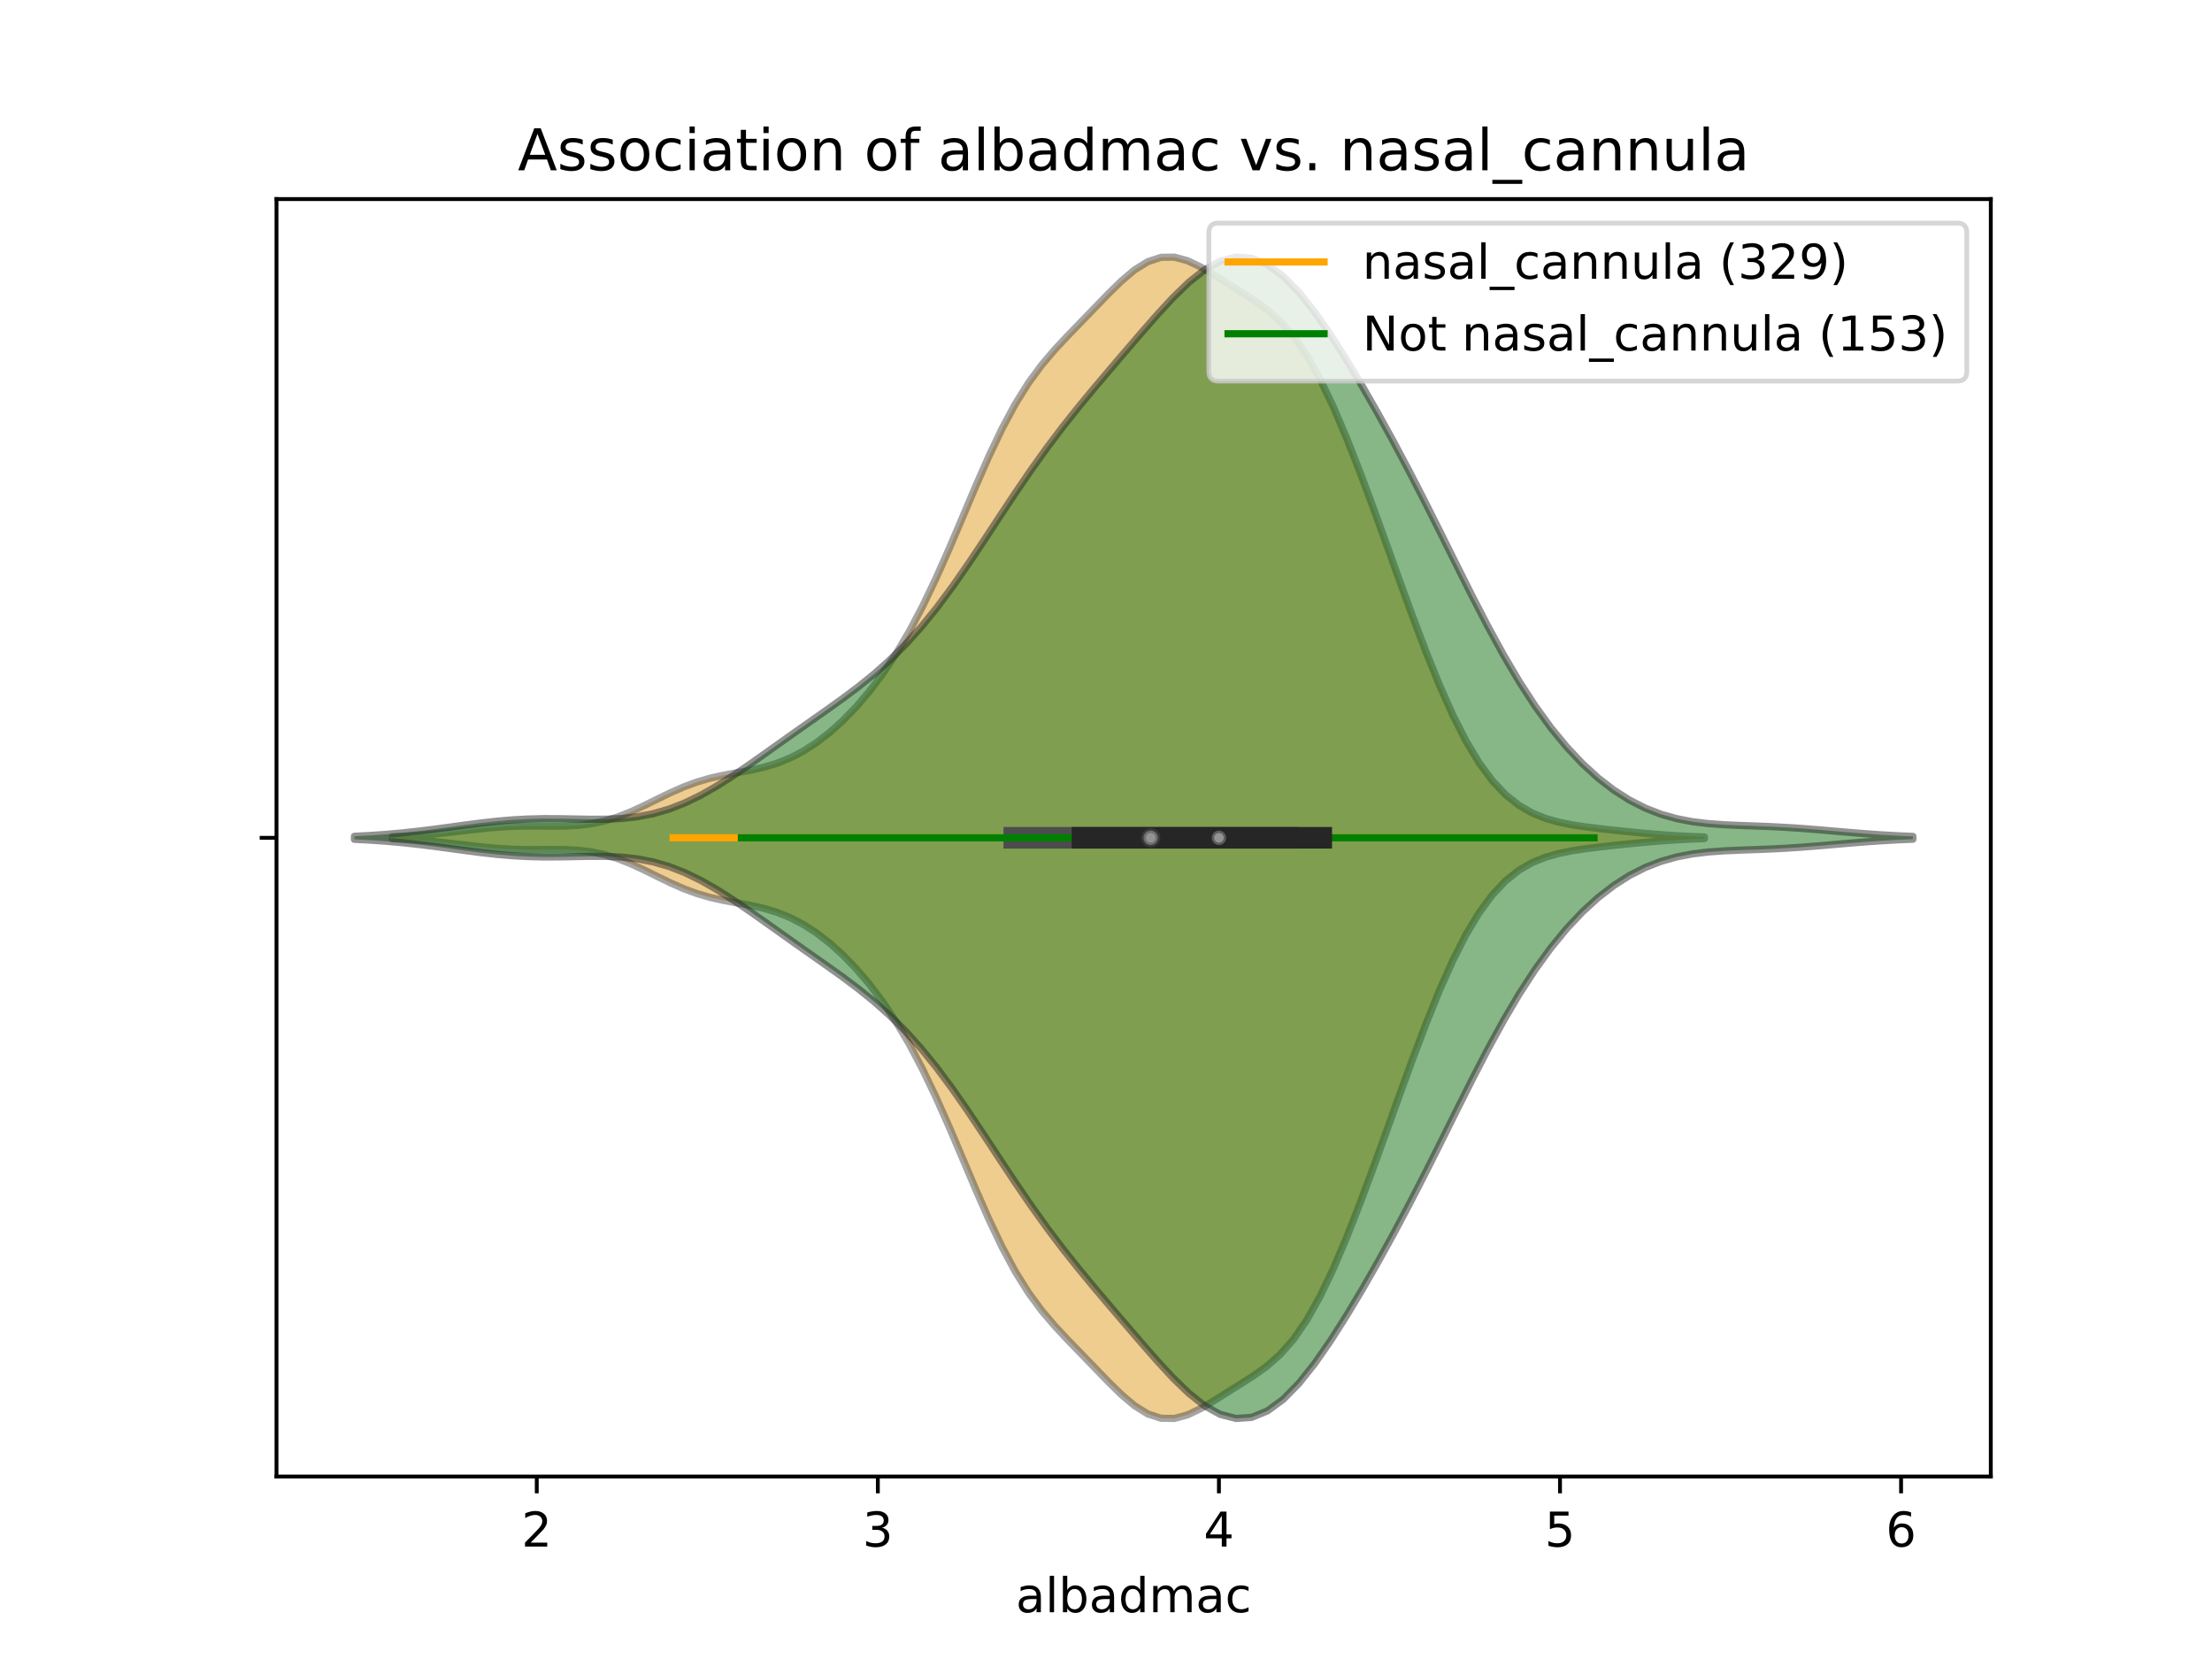 <?xml version="1.0" encoding="utf-8" standalone="no"?>
<!DOCTYPE svg PUBLIC "-//W3C//DTD SVG 1.1//EN"
  "http://www.w3.org/Graphics/SVG/1.1/DTD/svg11.dtd">
<!-- Created with matplotlib (https://matplotlib.org/) -->
<svg height="345.6pt" version="1.1" viewBox="0 0 460.8 345.6" width="460.8pt" xmlns="http://www.w3.org/2000/svg" xmlns:xlink="http://www.w3.org/1999/xlink">
 <defs>
  <style type="text/css">
*{stroke-linecap:butt;stroke-linejoin:round;}
  </style>
 </defs>
 <g id="figure_1">
  <g id="patch_1">
   <path d="M 0 345.6 
L 460.8 345.6 
L 460.8 0 
L 0 0 
z
" style="fill:#ffffff;"/>
  </g>
  <g id="axes_1">
   <g id="patch_2">
    <path d="M 57.6 307.584 
L 414.72 307.584 
L 414.72 41.472 
L 57.6 41.472 
z
" style="fill:#ffffff;"/>
   </g>
   <g id="PolyCollection_1">
    <defs>
     <path d="M 81.731 -170.866 
L 81.731 -171.278 
L 84.492 -171.405 
L 87.253 -171.584 
L 90.014 -171.816 
L 92.775 -172.098 
L 95.536 -172.415 
L 98.296 -172.74 
L 101.057 -173.041 
L 103.818 -173.285 
L 106.579 -173.448 
L 109.34 -173.522 
L 112.101 -173.526 
L 114.862 -173.505 
L 117.623 -173.524 
L 120.384 -173.66 
L 123.145 -173.987 
L 125.906 -174.562 
L 128.667 -175.406 
L 131.428 -176.499 
L 134.189 -177.776 
L 136.95 -179.14 
L 139.71 -180.479 
L 142.471 -181.692 
L 145.232 -182.708 
L 147.993 -183.507 
L 150.754 -184.122 
L 153.515 -184.631 
L 156.276 -185.137 
L 159.037 -185.753 
L 161.798 -186.576 
L 164.559 -187.679 
L 167.32 -189.11 
L 170.081 -190.889 
L 172.842 -193.023 
L 175.602 -195.512 
L 178.363 -198.362 
L 181.124 -201.593 
L 183.885 -205.246 
L 186.646 -209.373 
L 189.407 -214.029 
L 192.168 -219.244 
L 194.929 -224.998 
L 197.69 -231.2 
L 200.451 -237.677 
L 203.212 -244.191 
L 205.973 -250.474 
L 208.734 -256.275 
L 211.495 -261.416 
L 214.255 -265.831 
L 217.016 -269.58 
L 219.777 -272.822 
L 222.538 -275.769 
L 225.299 -278.616 
L 228.06 -281.473 
L 230.821 -284.327 
L 233.582 -287.036 
L 236.343 -289.372 
L 239.104 -291.087 
L 241.865 -291.994 
L 244.626 -292.032 
L 247.387 -291.288 
L 250.148 -289.968 
L 252.908 -288.331 
L 255.669 -286.596 
L 258.43 -284.868 
L 261.191 -283.102 
L 263.952 -281.121 
L 266.713 -278.679 
L 269.474 -275.536 
L 272.235 -271.53 
L 274.996 -266.613 
L 277.757 -260.845 
L 280.518 -254.361 
L 283.279 -247.329 
L 286.04 -239.923 
L 288.801 -232.303 
L 291.561 -224.626 
L 294.322 -217.055 
L 297.083 -209.766 
L 299.844 -202.936 
L 302.605 -196.736 
L 305.366 -191.297 
L 308.127 -186.7 
L 310.888 -182.963 
L 313.649 -180.041 
L 316.41 -177.845 
L 319.171 -176.251 
L 321.932 -175.127 
L 324.693 -174.342 
L 327.454 -173.784 
L 330.214 -173.364 
L 332.975 -173.017 
L 335.736 -172.707 
L 338.497 -172.415 
L 341.258 -172.14 
L 344.019 -171.888 
L 346.78 -171.669 
L 349.541 -171.488 
L 352.302 -171.347 
L 355.063 -171.245 
L 355.063 -170.899 
L 355.063 -170.899 
L 352.302 -170.797 
L 349.541 -170.656 
L 346.78 -170.475 
L 344.019 -170.256 
L 341.258 -170.004 
L 338.497 -169.729 
L 335.736 -169.437 
L 332.975 -169.127 
L 330.214 -168.78 
L 327.454 -168.36 
L 324.693 -167.802 
L 321.932 -167.017 
L 319.171 -165.893 
L 316.41 -164.299 
L 313.649 -162.103 
L 310.888 -159.181 
L 308.127 -155.444 
L 305.366 -150.847 
L 302.605 -145.408 
L 299.844 -139.208 
L 297.083 -132.378 
L 294.322 -125.089 
L 291.561 -117.518 
L 288.801 -109.841 
L 286.04 -102.221 
L 283.279 -94.815 
L 280.518 -87.783 
L 277.757 -81.299 
L 274.996 -75.531 
L 272.235 -70.614 
L 269.474 -66.608 
L 266.713 -63.465 
L 263.952 -61.023 
L 261.191 -59.042 
L 258.43 -57.276 
L 255.669 -55.548 
L 252.908 -53.813 
L 250.148 -52.176 
L 247.387 -50.856 
L 244.626 -50.112 
L 241.865 -50.15 
L 239.104 -51.057 
L 236.343 -52.772 
L 233.582 -55.108 
L 230.821 -57.817 
L 228.06 -60.671 
L 225.299 -63.528 
L 222.538 -66.375 
L 219.777 -69.322 
L 217.016 -72.564 
L 214.255 -76.313 
L 211.495 -80.728 
L 208.734 -85.869 
L 205.973 -91.67 
L 203.212 -97.953 
L 200.451 -104.467 
L 197.69 -110.944 
L 194.929 -117.146 
L 192.168 -122.9 
L 189.407 -128.115 
L 186.646 -132.771 
L 183.885 -136.898 
L 181.124 -140.551 
L 178.363 -143.782 
L 175.602 -146.632 
L 172.842 -149.121 
L 170.081 -151.255 
L 167.32 -153.034 
L 164.559 -154.465 
L 161.798 -155.568 
L 159.037 -156.391 
L 156.276 -157.007 
L 153.515 -157.513 
L 150.754 -158.022 
L 147.993 -158.637 
L 145.232 -159.436 
L 142.471 -160.452 
L 139.71 -161.665 
L 136.95 -163.004 
L 134.189 -164.368 
L 131.428 -165.645 
L 128.667 -166.738 
L 125.906 -167.582 
L 123.145 -168.157 
L 120.384 -168.484 
L 117.623 -168.62 
L 114.862 -168.639 
L 112.101 -168.618 
L 109.34 -168.622 
L 106.579 -168.696 
L 103.818 -168.859 
L 101.057 -169.103 
L 98.296 -169.404 
L 95.536 -169.729 
L 92.775 -170.046 
L 90.014 -170.328 
L 87.253 -170.56 
L 84.492 -170.739 
L 81.731 -170.866 
z
" id="m80db7eba4d" style="stroke:#4c4c4c;stroke-opacity:0.5;stroke-width:1.5;"/>
    </defs>
    <g clip-path="url(#p62c7edd80a)">
     <use style="fill:#df9c20;fill-opacity:0.5;stroke:#4c4c4c;stroke-opacity:0.5;stroke-width:1.5;" x="0" xlink:href="#m80db7eba4d" y="345.6"/>
    </g>
   </g>
   <g id="PolyCollection_2">
    <defs>
     <path d="M 73.833 -170.752 
L 73.833 -171.392 
L 77.112 -171.56 
L 80.391 -171.787 
L 83.671 -172.077 
L 86.95 -172.429 
L 90.229 -172.834 
L 93.509 -173.274 
L 96.788 -173.722 
L 100.067 -174.147 
L 103.347 -174.516 
L 106.626 -174.801 
L 109.905 -174.985 
L 113.185 -175.064 
L 116.464 -175.055 
L 119.743 -174.994 
L 123.023 -174.935 
L 126.302 -174.946 
L 129.581 -175.1 
L 132.861 -175.469 
L 136.14 -176.111 
L 139.42 -177.066 
L 142.699 -178.348 
L 145.978 -179.941 
L 149.258 -181.807 
L 152.537 -183.888 
L 155.816 -186.116 
L 159.096 -188.426 
L 162.375 -190.761 
L 165.654 -193.088 
L 168.934 -195.395 
L 172.213 -197.701 
L 175.492 -200.049 
L 178.772 -202.506 
L 182.051 -205.152 
L 185.33 -208.069 
L 188.61 -211.326 
L 191.889 -214.972 
L 195.168 -219.016 
L 198.448 -223.43 
L 201.727 -228.143 
L 205.006 -233.053 
L 208.286 -238.04 
L 211.565 -242.981 
L 214.844 -247.774 
L 218.124 -252.352 
L 221.403 -256.69 
L 224.682 -260.814 
L 227.962 -264.777 
L 231.241 -268.652 
L 234.52 -272.491 
L 237.8 -276.306 
L 241.079 -280.047 
L 244.358 -283.595 
L 247.638 -286.774 
L 250.917 -289.374 
L 254.196 -291.185 
L 257.476 -292.032 
L 260.755 -291.802 
L 264.034 -290.46 
L 267.314 -288.057 
L 270.593 -284.713 
L 273.872 -280.595 
L 277.152 -275.884 
L 280.431 -270.739 
L 283.71 -265.28 
L 286.99 -259.569 
L 290.269 -253.631 
L 293.548 -247.471 
L 296.828 -241.102 
L 300.107 -234.576 
L 303.386 -227.985 
L 306.666 -221.455 
L 309.945 -215.129 
L 313.224 -209.14 
L 316.504 -203.588 
L 319.783 -198.539 
L 323.062 -194.019 
L 326.342 -190.025 
L 329.621 -186.54 
L 332.9 -183.542 
L 336.18 -181.009 
L 339.459 -178.92 
L 342.739 -177.254 
L 346.018 -175.979 
L 349.297 -175.055 
L 352.577 -174.426 
L 355.856 -174.029 
L 359.135 -173.792 
L 362.415 -173.645 
L 365.694 -173.529 
L 368.973 -173.399 
L 372.253 -173.228 
L 375.532 -173.009 
L 378.811 -172.749 
L 382.091 -172.467 
L 385.37 -172.185 
L 388.649 -171.922 
L 391.929 -171.693 
L 395.208 -171.506 
L 398.487 -171.362 
L 398.487 -170.782 
L 398.487 -170.782 
L 395.208 -170.638 
L 391.929 -170.451 
L 388.649 -170.222 
L 385.37 -169.959 
L 382.091 -169.677 
L 378.811 -169.395 
L 375.532 -169.135 
L 372.253 -168.916 
L 368.973 -168.745 
L 365.694 -168.615 
L 362.415 -168.499 
L 359.135 -168.352 
L 355.856 -168.115 
L 352.577 -167.718 
L 349.297 -167.089 
L 346.018 -166.165 
L 342.739 -164.89 
L 339.459 -163.224 
L 336.18 -161.135 
L 332.9 -158.602 
L 329.621 -155.604 
L 326.342 -152.119 
L 323.062 -148.125 
L 319.783 -143.605 
L 316.504 -138.556 
L 313.224 -133.004 
L 309.945 -127.015 
L 306.666 -120.689 
L 303.386 -114.159 
L 300.107 -107.568 
L 296.828 -101.042 
L 293.548 -94.673 
L 290.269 -88.513 
L 286.99 -82.575 
L 283.71 -76.864 
L 280.431 -71.405 
L 277.152 -66.26 
L 273.872 -61.549 
L 270.593 -57.431 
L 267.314 -54.087 
L 264.034 -51.684 
L 260.755 -50.342 
L 257.476 -50.112 
L 254.196 -50.959 
L 250.917 -52.77 
L 247.638 -55.37 
L 244.358 -58.549 
L 241.079 -62.097 
L 237.8 -65.838 
L 234.52 -69.653 
L 231.241 -73.492 
L 227.962 -77.367 
L 224.682 -81.33 
L 221.403 -85.454 
L 218.124 -89.792 
L 214.844 -94.37 
L 211.565 -99.163 
L 208.286 -104.104 
L 205.006 -109.091 
L 201.727 -114.001 
L 198.448 -118.714 
L 195.168 -123.128 
L 191.889 -127.172 
L 188.61 -130.818 
L 185.33 -134.075 
L 182.051 -136.992 
L 178.772 -139.638 
L 175.492 -142.095 
L 172.213 -144.443 
L 168.934 -146.749 
L 165.654 -149.056 
L 162.375 -151.383 
L 159.096 -153.718 
L 155.816 -156.028 
L 152.537 -158.256 
L 149.258 -160.337 
L 145.978 -162.203 
L 142.699 -163.796 
L 139.42 -165.078 
L 136.14 -166.033 
L 132.861 -166.675 
L 129.581 -167.044 
L 126.302 -167.198 
L 123.023 -167.209 
L 119.743 -167.15 
L 116.464 -167.089 
L 113.185 -167.08 
L 109.905 -167.159 
L 106.626 -167.343 
L 103.347 -167.628 
L 100.067 -167.997 
L 96.788 -168.422 
L 93.509 -168.87 
L 90.229 -169.31 
L 86.95 -169.715 
L 83.671 -170.067 
L 80.391 -170.357 
L 77.112 -170.584 
L 73.833 -170.752 
z
" id="m901bad2c60" style="stroke:#262626;stroke-opacity:0.5;stroke-width:1.5;"/>
    </defs>
    <g clip-path="url(#p62c7edd80a)">
     <use style="fill:#107010;fill-opacity:0.5;stroke:#262626;stroke-opacity:0.5;stroke-width:1.5;" x="0" xlink:href="#m901bad2c60" y="345.6"/>
    </g>
   </g>
   <g id="matplotlib.axis_1">
    <g id="xtick_1">
     <g id="line2d_1">
      <defs>
       <path d="M 0 0 
L 0 3.5 
" id="m0a5a77bec0" style="stroke:#000000;stroke-width:0.8;"/>
      </defs>
      <g>
       <use style="stroke:#000000;stroke-width:0.8;" x="111.818" xlink:href="#m0a5a77bec0" y="307.584"/>
      </g>
     </g>
     <g id="text_1">
      <!-- 2 -->
      <defs>
       <path d="M 19.188 8.297 
L 53.609 8.297 
L 53.609 0 
L 7.328 0 
L 7.328 8.297 
Q 12.938 14.109 22.625 23.891 
Q 32.328 33.688 34.812 36.531 
Q 39.547 41.844 41.422 45.531 
Q 43.312 49.219 43.312 52.781 
Q 43.312 58.594 39.234 62.25 
Q 35.156 65.922 28.609 65.922 
Q 23.969 65.922 18.812 64.312 
Q 13.672 62.703 7.812 59.422 
L 7.812 69.391 
Q 13.766 71.781 18.938 73 
Q 24.125 74.219 28.422 74.219 
Q 39.75 74.219 46.484 68.547 
Q 53.219 62.891 53.219 53.422 
Q 53.219 48.922 51.531 44.891 
Q 49.859 40.875 45.406 35.406 
Q 44.188 33.984 37.641 27.219 
Q 31.109 20.453 19.188 8.297 
z
" id="DejaVuSans-50"/>
      </defs>
      <g transform="translate(108.637 322.182)scale(0.1 -0.1)">
       <use xlink:href="#DejaVuSans-50"/>
      </g>
     </g>
    </g>
    <g id="xtick_2">
     <g id="line2d_2">
      <g>
       <use style="stroke:#000000;stroke-width:0.8;" x="182.871" xlink:href="#m0a5a77bec0" y="307.584"/>
      </g>
     </g>
     <g id="text_2">
      <!-- 3 -->
      <defs>
       <path d="M 40.578 39.312 
Q 47.656 37.797 51.625 33 
Q 55.609 28.219 55.609 21.188 
Q 55.609 10.406 48.188 4.484 
Q 40.766 -1.422 27.094 -1.422 
Q 22.516 -1.422 17.656 -0.516 
Q 12.797 0.391 7.625 2.203 
L 7.625 11.719 
Q 11.719 9.328 16.594 8.109 
Q 21.484 6.891 26.812 6.891 
Q 36.078 6.891 40.938 10.547 
Q 45.797 14.203 45.797 21.188 
Q 45.797 27.641 41.281 31.266 
Q 36.766 34.906 28.719 34.906 
L 20.219 34.906 
L 20.219 43.016 
L 29.109 43.016 
Q 36.375 43.016 40.234 45.922 
Q 44.094 48.828 44.094 54.297 
Q 44.094 59.906 40.109 62.906 
Q 36.141 65.922 28.719 65.922 
Q 24.656 65.922 20.016 65.031 
Q 15.375 64.156 9.812 62.312 
L 9.812 71.094 
Q 15.438 72.656 20.344 73.438 
Q 25.25 74.219 29.594 74.219 
Q 40.828 74.219 47.359 69.109 
Q 53.906 64.016 53.906 55.328 
Q 53.906 49.266 50.438 45.094 
Q 46.969 40.922 40.578 39.312 
z
" id="DejaVuSans-51"/>
      </defs>
      <g transform="translate(179.689 322.182)scale(0.1 -0.1)">
       <use xlink:href="#DejaVuSans-51"/>
      </g>
     </g>
    </g>
    <g id="xtick_3">
     <g id="line2d_3">
      <g>
       <use style="stroke:#000000;stroke-width:0.8;" x="253.923" xlink:href="#m0a5a77bec0" y="307.584"/>
      </g>
     </g>
     <g id="text_3">
      <!-- 4 -->
      <defs>
       <path d="M 37.797 64.312 
L 12.891 25.391 
L 37.797 25.391 
z
M 35.203 72.906 
L 47.609 72.906 
L 47.609 25.391 
L 58.016 25.391 
L 58.016 17.188 
L 47.609 17.188 
L 47.609 0 
L 37.797 0 
L 37.797 17.188 
L 4.891 17.188 
L 4.891 26.703 
z
" id="DejaVuSans-52"/>
      </defs>
      <g transform="translate(250.742 322.182)scale(0.1 -0.1)">
       <use xlink:href="#DejaVuSans-52"/>
      </g>
     </g>
    </g>
    <g id="xtick_4">
     <g id="line2d_4">
      <g>
       <use style="stroke:#000000;stroke-width:0.8;" x="324.976" xlink:href="#m0a5a77bec0" y="307.584"/>
      </g>
     </g>
     <g id="text_4">
      <!-- 5 -->
      <defs>
       <path d="M 10.797 72.906 
L 49.516 72.906 
L 49.516 64.594 
L 19.828 64.594 
L 19.828 46.734 
Q 21.969 47.469 24.109 47.828 
Q 26.266 48.188 28.422 48.188 
Q 40.625 48.188 47.75 41.5 
Q 54.891 34.812 54.891 23.391 
Q 54.891 11.625 47.562 5.094 
Q 40.234 -1.422 26.906 -1.422 
Q 22.312 -1.422 17.547 -0.641 
Q 12.797 0.141 7.719 1.703 
L 7.719 11.625 
Q 12.109 9.234 16.797 8.062 
Q 21.484 6.891 26.703 6.891 
Q 35.156 6.891 40.078 11.328 
Q 45.016 15.766 45.016 23.391 
Q 45.016 31 40.078 35.438 
Q 35.156 39.891 26.703 39.891 
Q 22.75 39.891 18.812 39.016 
Q 14.891 38.141 10.797 36.281 
z
" id="DejaVuSans-53"/>
      </defs>
      <g transform="translate(321.794 322.182)scale(0.1 -0.1)">
       <use xlink:href="#DejaVuSans-53"/>
      </g>
     </g>
    </g>
    <g id="xtick_5">
     <g id="line2d_5">
      <g>
       <use style="stroke:#000000;stroke-width:0.8;" x="396.028" xlink:href="#m0a5a77bec0" y="307.584"/>
      </g>
     </g>
     <g id="text_5">
      <!-- 6 -->
      <defs>
       <path d="M 33.016 40.375 
Q 26.375 40.375 22.484 35.828 
Q 18.609 31.297 18.609 23.391 
Q 18.609 15.531 22.484 10.953 
Q 26.375 6.391 33.016 6.391 
Q 39.656 6.391 43.531 10.953 
Q 47.406 15.531 47.406 23.391 
Q 47.406 31.297 43.531 35.828 
Q 39.656 40.375 33.016 40.375 
z
M 52.594 71.297 
L 52.594 62.312 
Q 48.875 64.062 45.094 64.984 
Q 41.312 65.922 37.594 65.922 
Q 27.828 65.922 22.672 59.328 
Q 17.531 52.734 16.797 39.406 
Q 19.672 43.656 24.016 45.922 
Q 28.375 48.188 33.594 48.188 
Q 44.578 48.188 50.953 41.516 
Q 57.328 34.859 57.328 23.391 
Q 57.328 12.156 50.688 5.359 
Q 44.047 -1.422 33.016 -1.422 
Q 20.359 -1.422 13.672 8.266 
Q 6.984 17.969 6.984 36.375 
Q 6.984 53.656 15.188 63.938 
Q 23.391 74.219 37.203 74.219 
Q 40.922 74.219 44.703 73.484 
Q 48.484 72.75 52.594 71.297 
z
" id="DejaVuSans-54"/>
      </defs>
      <g transform="translate(392.847 322.182)scale(0.1 -0.1)">
       <use xlink:href="#DejaVuSans-54"/>
      </g>
     </g>
    </g>
    <g id="text_6">
     <!-- albadmac -->
     <defs>
      <path d="M 34.281 27.484 
Q 23.391 27.484 19.188 25 
Q 14.984 22.516 14.984 16.5 
Q 14.984 11.719 18.141 8.906 
Q 21.297 6.109 26.703 6.109 
Q 34.188 6.109 38.703 11.406 
Q 43.219 16.703 43.219 25.484 
L 43.219 27.484 
z
M 52.203 31.203 
L 52.203 0 
L 43.219 0 
L 43.219 8.297 
Q 40.141 3.328 35.547 0.953 
Q 30.953 -1.422 24.312 -1.422 
Q 15.922 -1.422 10.953 3.297 
Q 6 8.016 6 15.922 
Q 6 25.141 12.172 29.828 
Q 18.359 34.516 30.609 34.516 
L 43.219 34.516 
L 43.219 35.406 
Q 43.219 41.609 39.141 45 
Q 35.062 48.391 27.688 48.391 
Q 23 48.391 18.547 47.266 
Q 14.109 46.141 10.016 43.891 
L 10.016 52.203 
Q 14.938 54.109 19.578 55.047 
Q 24.219 56 28.609 56 
Q 40.484 56 46.344 49.844 
Q 52.203 43.703 52.203 31.203 
z
" id="DejaVuSans-97"/>
      <path d="M 9.422 75.984 
L 18.406 75.984 
L 18.406 0 
L 9.422 0 
z
" id="DejaVuSans-108"/>
      <path d="M 48.688 27.297 
Q 48.688 37.203 44.609 42.844 
Q 40.531 48.484 33.406 48.484 
Q 26.266 48.484 22.188 42.844 
Q 18.109 37.203 18.109 27.297 
Q 18.109 17.391 22.188 11.75 
Q 26.266 6.109 33.406 6.109 
Q 40.531 6.109 44.609 11.75 
Q 48.688 17.391 48.688 27.297 
z
M 18.109 46.391 
Q 20.953 51.266 25.266 53.625 
Q 29.594 56 35.594 56 
Q 45.562 56 51.781 48.094 
Q 58.016 40.188 58.016 27.297 
Q 58.016 14.406 51.781 6.484 
Q 45.562 -1.422 35.594 -1.422 
Q 29.594 -1.422 25.266 0.953 
Q 20.953 3.328 18.109 8.203 
L 18.109 0 
L 9.078 0 
L 9.078 75.984 
L 18.109 75.984 
z
" id="DejaVuSans-98"/>
      <path d="M 45.406 46.391 
L 45.406 75.984 
L 54.391 75.984 
L 54.391 0 
L 45.406 0 
L 45.406 8.203 
Q 42.578 3.328 38.25 0.953 
Q 33.938 -1.422 27.875 -1.422 
Q 17.969 -1.422 11.734 6.484 
Q 5.516 14.406 5.516 27.297 
Q 5.516 40.188 11.734 48.094 
Q 17.969 56 27.875 56 
Q 33.938 56 38.25 53.625 
Q 42.578 51.266 45.406 46.391 
z
M 14.797 27.297 
Q 14.797 17.391 18.875 11.75 
Q 22.953 6.109 30.078 6.109 
Q 37.203 6.109 41.297 11.75 
Q 45.406 17.391 45.406 27.297 
Q 45.406 37.203 41.297 42.844 
Q 37.203 48.484 30.078 48.484 
Q 22.953 48.484 18.875 42.844 
Q 14.797 37.203 14.797 27.297 
z
" id="DejaVuSans-100"/>
      <path d="M 52 44.188 
Q 55.375 50.25 60.062 53.125 
Q 64.75 56 71.094 56 
Q 79.641 56 84.281 50.016 
Q 88.922 44.047 88.922 33.016 
L 88.922 0 
L 79.891 0 
L 79.891 32.719 
Q 79.891 40.578 77.094 44.375 
Q 74.312 48.188 68.609 48.188 
Q 61.625 48.188 57.562 43.547 
Q 53.516 38.922 53.516 30.906 
L 53.516 0 
L 44.484 0 
L 44.484 32.719 
Q 44.484 40.625 41.703 44.406 
Q 38.922 48.188 33.109 48.188 
Q 26.219 48.188 22.156 43.531 
Q 18.109 38.875 18.109 30.906 
L 18.109 0 
L 9.078 0 
L 9.078 54.688 
L 18.109 54.688 
L 18.109 46.188 
Q 21.188 51.219 25.484 53.609 
Q 29.781 56 35.688 56 
Q 41.656 56 45.828 52.969 
Q 50 49.953 52 44.188 
z
" id="DejaVuSans-109"/>
      <path d="M 48.781 52.594 
L 48.781 44.188 
Q 44.969 46.297 41.141 47.344 
Q 37.312 48.391 33.406 48.391 
Q 24.656 48.391 19.812 42.844 
Q 14.984 37.312 14.984 27.297 
Q 14.984 17.281 19.812 11.734 
Q 24.656 6.203 33.406 6.203 
Q 37.312 6.203 41.141 7.25 
Q 44.969 8.297 48.781 10.406 
L 48.781 2.094 
Q 45.016 0.344 40.984 -0.531 
Q 36.969 -1.422 32.422 -1.422 
Q 20.062 -1.422 12.781 6.344 
Q 5.516 14.109 5.516 27.297 
Q 5.516 40.672 12.859 48.328 
Q 20.219 56 33.016 56 
Q 37.156 56 41.109 55.141 
Q 45.062 54.297 48.781 52.594 
z
" id="DejaVuSans-99"/>
     </defs>
     <g transform="translate(211.611 335.861)scale(0.1 -0.1)">
      <use xlink:href="#DejaVuSans-97"/>
      <use x="61.279" xlink:href="#DejaVuSans-108"/>
      <use x="89.062" xlink:href="#DejaVuSans-98"/>
      <use x="152.539" xlink:href="#DejaVuSans-97"/>
      <use x="213.818" xlink:href="#DejaVuSans-100"/>
      <use x="277.295" xlink:href="#DejaVuSans-109"/>
      <use x="374.707" xlink:href="#DejaVuSans-97"/>
      <use x="435.986" xlink:href="#DejaVuSans-99"/>
     </g>
    </g>
   </g>
   <g id="matplotlib.axis_2">
    <g id="ytick_1">
     <g id="line2d_6">
      <defs>
       <path d="M 0 0 
L -3.5 0 
" id="m8aeb4a0a3f" style="stroke:#000000;stroke-width:0.8;"/>
      </defs>
      <g>
       <use style="stroke:#000000;stroke-width:0.8;" x="57.6" xlink:href="#m8aeb4a0a3f" y="174.528"/>
      </g>
     </g>
    </g>
   </g>
   <g id="line2d_7">
    <path clip-path="url(#p62c7edd80a)" d="M 140.239 174.528 
L 332.081 174.528 
" style="fill:none;stroke:#ffa500;stroke-linecap:square;stroke-width:1.5;"/>
   </g>
   <g id="line2d_8">
    <path clip-path="url(#p62c7edd80a)" d="M 211.292 174.528 
L 268.134 174.528 
" style="fill:none;stroke:#4c4c4c;stroke-linecap:square;stroke-width:4.5;"/>
   </g>
   <g id="line2d_9">
    <path clip-path="url(#p62c7edd80a)" d="M 154.45 174.528 
L 332.081 174.528 
" style="fill:none;stroke:#008000;stroke-linecap:square;stroke-width:1.5;"/>
   </g>
   <g id="line2d_10">
    <path clip-path="url(#p62c7edd80a)" d="M 225.502 174.528 
L 275.239 174.528 
" style="fill:none;stroke:#262626;stroke-linecap:square;stroke-width:4.5;"/>
   </g>
   <g id="patch_3">
    <path d="M 57.6 307.584 
L 57.6 41.472 
" style="fill:none;stroke:#000000;stroke-linecap:square;stroke-linejoin:miter;stroke-width:0.8;"/>
   </g>
   <g id="patch_4">
    <path d="M 414.72 307.584 
L 414.72 41.472 
" style="fill:none;stroke:#000000;stroke-linecap:square;stroke-linejoin:miter;stroke-width:0.8;"/>
   </g>
   <g id="patch_5">
    <path d="M 57.6 307.584 
L 414.72 307.584 
" style="fill:none;stroke:#000000;stroke-linecap:square;stroke-linejoin:miter;stroke-width:0.8;"/>
   </g>
   <g id="patch_6">
    <path d="M 57.6 41.472 
L 414.72 41.472 
" style="fill:none;stroke:#000000;stroke-linecap:square;stroke-linejoin:miter;stroke-width:0.8;"/>
   </g>
   <g id="PathCollection_1">
    <defs>
     <path d="M 0 1.5 
C 0.398 1.5 0.779 1.342 1.061 1.061 
C 1.342 0.779 1.5 0.398 1.5 0 
C 1.5 -0.398 1.342 -0.779 1.061 -1.061 
C 0.779 -1.342 0.398 -1.5 0 -1.5 
C -0.398 -1.5 -0.779 -1.342 -1.061 -1.061 
C -1.342 -0.779 -1.5 -0.398 -1.5 0 
C -1.5 0.398 -1.342 0.779 -1.061 1.061 
C -0.779 1.342 -0.398 1.5 0 1.5 
z
" id="m19748f416e" style="stroke:#4c4c4c;stroke-opacity:0.5;"/>
    </defs>
    <g clip-path="url(#p62c7edd80a)">
     <use style="fill:#ffffff;fill-opacity:0.5;stroke:#4c4c4c;stroke-opacity:0.5;" x="239.713" xlink:href="#m19748f416e" y="174.528"/>
    </g>
   </g>
   <g id="PathCollection_2">
    <defs>
     <path d="M 0 1.5 
C 0.398 1.5 0.779 1.342 1.061 1.061 
C 1.342 0.779 1.5 0.398 1.5 0 
C 1.5 -0.398 1.342 -0.779 1.061 -1.061 
C 0.779 -1.342 0.398 -1.5 0 -1.5 
C -0.398 -1.5 -0.779 -1.342 -1.061 -1.061 
C -1.342 -0.779 -1.5 -0.398 -1.5 0 
C -1.5 0.398 -1.342 0.779 -1.061 1.061 
C -0.779 1.342 -0.398 1.5 0 1.5 
z
" id="m19bf690449" style="stroke:#262626;stroke-opacity:0.5;"/>
    </defs>
    <g clip-path="url(#p62c7edd80a)">
     <use style="fill:#ffffff;fill-opacity:0.5;stroke:#262626;stroke-opacity:0.5;" x="253.923" xlink:href="#m19bf690449" y="174.528"/>
    </g>
   </g>
   <g id="text_7">
    <!-- Association of albadmac vs. nasal_cannula -->
    <defs>
     <path d="M 34.188 63.188 
L 20.797 26.906 
L 47.609 26.906 
z
M 28.609 72.906 
L 39.797 72.906 
L 67.578 0 
L 57.328 0 
L 50.688 18.703 
L 17.828 18.703 
L 11.188 0 
L 0.781 0 
z
" id="DejaVuSans-65"/>
     <path d="M 44.281 53.078 
L 44.281 44.578 
Q 40.484 46.531 36.375 47.5 
Q 32.281 48.484 27.875 48.484 
Q 21.188 48.484 17.844 46.438 
Q 14.5 44.391 14.5 40.281 
Q 14.5 37.156 16.891 35.375 
Q 19.281 33.594 26.516 31.984 
L 29.594 31.297 
Q 39.156 29.25 43.188 25.516 
Q 47.219 21.781 47.219 15.094 
Q 47.219 7.469 41.188 3.016 
Q 35.156 -1.422 24.609 -1.422 
Q 20.219 -1.422 15.453 -0.562 
Q 10.688 0.297 5.422 2 
L 5.422 11.281 
Q 10.406 8.688 15.234 7.391 
Q 20.062 6.109 24.812 6.109 
Q 31.156 6.109 34.562 8.281 
Q 37.984 10.453 37.984 14.406 
Q 37.984 18.062 35.516 20.016 
Q 33.062 21.969 24.703 23.781 
L 21.578 24.516 
Q 13.234 26.266 9.516 29.906 
Q 5.812 33.547 5.812 39.891 
Q 5.812 47.609 11.281 51.797 
Q 16.75 56 26.812 56 
Q 31.781 56 36.172 55.266 
Q 40.578 54.547 44.281 53.078 
z
" id="DejaVuSans-115"/>
     <path d="M 30.609 48.391 
Q 23.391 48.391 19.188 42.75 
Q 14.984 37.109 14.984 27.297 
Q 14.984 17.484 19.156 11.844 
Q 23.344 6.203 30.609 6.203 
Q 37.797 6.203 41.984 11.859 
Q 46.188 17.531 46.188 27.297 
Q 46.188 37.016 41.984 42.703 
Q 37.797 48.391 30.609 48.391 
z
M 30.609 56 
Q 42.328 56 49.016 48.375 
Q 55.719 40.766 55.719 27.297 
Q 55.719 13.875 49.016 6.219 
Q 42.328 -1.422 30.609 -1.422 
Q 18.844 -1.422 12.172 6.219 
Q 5.516 13.875 5.516 27.297 
Q 5.516 40.766 12.172 48.375 
Q 18.844 56 30.609 56 
z
" id="DejaVuSans-111"/>
     <path d="M 9.422 54.688 
L 18.406 54.688 
L 18.406 0 
L 9.422 0 
z
M 9.422 75.984 
L 18.406 75.984 
L 18.406 64.594 
L 9.422 64.594 
z
" id="DejaVuSans-105"/>
     <path d="M 18.312 70.219 
L 18.312 54.688 
L 36.812 54.688 
L 36.812 47.703 
L 18.312 47.703 
L 18.312 18.016 
Q 18.312 11.328 20.141 9.422 
Q 21.969 7.516 27.594 7.516 
L 36.812 7.516 
L 36.812 0 
L 27.594 0 
Q 17.188 0 13.234 3.875 
Q 9.281 7.766 9.281 18.016 
L 9.281 47.703 
L 2.688 47.703 
L 2.688 54.688 
L 9.281 54.688 
L 9.281 70.219 
z
" id="DejaVuSans-116"/>
     <path d="M 54.891 33.016 
L 54.891 0 
L 45.906 0 
L 45.906 32.719 
Q 45.906 40.484 42.875 44.328 
Q 39.844 48.188 33.797 48.188 
Q 26.516 48.188 22.312 43.547 
Q 18.109 38.922 18.109 30.906 
L 18.109 0 
L 9.078 0 
L 9.078 54.688 
L 18.109 54.688 
L 18.109 46.188 
Q 21.344 51.125 25.703 53.562 
Q 30.078 56 35.797 56 
Q 45.219 56 50.047 50.172 
Q 54.891 44.344 54.891 33.016 
z
" id="DejaVuSans-110"/>
     <path id="DejaVuSans-32"/>
     <path d="M 37.109 75.984 
L 37.109 68.5 
L 28.516 68.5 
Q 23.688 68.5 21.797 66.547 
Q 19.922 64.594 19.922 59.516 
L 19.922 54.688 
L 34.719 54.688 
L 34.719 47.703 
L 19.922 47.703 
L 19.922 0 
L 10.891 0 
L 10.891 47.703 
L 2.297 47.703 
L 2.297 54.688 
L 10.891 54.688 
L 10.891 58.5 
Q 10.891 67.625 15.141 71.797 
Q 19.391 75.984 28.609 75.984 
z
" id="DejaVuSans-102"/>
     <path d="M 2.984 54.688 
L 12.5 54.688 
L 29.594 8.797 
L 46.688 54.688 
L 56.203 54.688 
L 35.688 0 
L 23.484 0 
z
" id="DejaVuSans-118"/>
     <path d="M 10.688 12.406 
L 21 12.406 
L 21 0 
L 10.688 0 
z
" id="DejaVuSans-46"/>
     <path d="M 50.984 -16.609 
L 50.984 -23.578 
L -0.984 -23.578 
L -0.984 -16.609 
z
" id="DejaVuSans-95"/>
     <path d="M 8.5 21.578 
L 8.5 54.688 
L 17.484 54.688 
L 17.484 21.922 
Q 17.484 14.156 20.5 10.266 
Q 23.531 6.391 29.594 6.391 
Q 36.859 6.391 41.078 11.031 
Q 45.312 15.672 45.312 23.688 
L 45.312 54.688 
L 54.297 54.688 
L 54.297 0 
L 45.312 0 
L 45.312 8.406 
Q 42.047 3.422 37.719 1 
Q 33.406 -1.422 27.688 -1.422 
Q 18.266 -1.422 13.375 4.438 
Q 8.5 10.297 8.5 21.578 
z
M 31.109 56 
z
" id="DejaVuSans-117"/>
    </defs>
    <g transform="translate(107.868 35.472)scale(0.12 -0.12)">
     <use xlink:href="#DejaVuSans-65"/>
     <use x="68.408" xlink:href="#DejaVuSans-115"/>
     <use x="120.508" xlink:href="#DejaVuSans-115"/>
     <use x="172.607" xlink:href="#DejaVuSans-111"/>
     <use x="233.789" xlink:href="#DejaVuSans-99"/>
     <use x="288.77" xlink:href="#DejaVuSans-105"/>
     <use x="316.553" xlink:href="#DejaVuSans-97"/>
     <use x="377.832" xlink:href="#DejaVuSans-116"/>
     <use x="417.041" xlink:href="#DejaVuSans-105"/>
     <use x="444.824" xlink:href="#DejaVuSans-111"/>
     <use x="506.006" xlink:href="#DejaVuSans-110"/>
     <use x="569.385" xlink:href="#DejaVuSans-32"/>
     <use x="601.172" xlink:href="#DejaVuSans-111"/>
     <use x="662.354" xlink:href="#DejaVuSans-102"/>
     <use x="697.559" xlink:href="#DejaVuSans-32"/>
     <use x="729.346" xlink:href="#DejaVuSans-97"/>
     <use x="790.625" xlink:href="#DejaVuSans-108"/>
     <use x="818.408" xlink:href="#DejaVuSans-98"/>
     <use x="881.885" xlink:href="#DejaVuSans-97"/>
     <use x="943.164" xlink:href="#DejaVuSans-100"/>
     <use x="1006.641" xlink:href="#DejaVuSans-109"/>
     <use x="1104.053" xlink:href="#DejaVuSans-97"/>
     <use x="1165.332" xlink:href="#DejaVuSans-99"/>
     <use x="1220.312" xlink:href="#DejaVuSans-32"/>
     <use x="1252.1" xlink:href="#DejaVuSans-118"/>
     <use x="1311.279" xlink:href="#DejaVuSans-115"/>
     <use x="1363.379" xlink:href="#DejaVuSans-46"/>
     <use x="1395.166" xlink:href="#DejaVuSans-32"/>
     <use x="1426.953" xlink:href="#DejaVuSans-110"/>
     <use x="1490.332" xlink:href="#DejaVuSans-97"/>
     <use x="1551.611" xlink:href="#DejaVuSans-115"/>
     <use x="1603.711" xlink:href="#DejaVuSans-97"/>
     <use x="1664.99" xlink:href="#DejaVuSans-108"/>
     <use x="1692.773" xlink:href="#DejaVuSans-95"/>
     <use x="1742.773" xlink:href="#DejaVuSans-99"/>
     <use x="1797.754" xlink:href="#DejaVuSans-97"/>
     <use x="1859.033" xlink:href="#DejaVuSans-110"/>
     <use x="1922.412" xlink:href="#DejaVuSans-110"/>
     <use x="1985.791" xlink:href="#DejaVuSans-117"/>
     <use x="2049.17" xlink:href="#DejaVuSans-108"/>
     <use x="2076.953" xlink:href="#DejaVuSans-97"/>
    </g>
   </g>
   <g id="legend_1">
    <g id="patch_7">
     <path d="M 253.826 79.385 
L 407.72 79.385 
Q 409.72 79.385 409.72 77.385 
L 409.72 48.472 
Q 409.72 46.472 407.72 46.472 
L 253.826 46.472 
Q 251.826 46.472 251.826 48.472 
L 251.826 77.385 
Q 251.826 79.385 253.826 79.385 
z
" style="fill:#ffffff;opacity:0.8;stroke:#cccccc;stroke-linejoin:miter;"/>
    </g>
    <g id="line2d_11">
     <path d="M 255.826 54.57 
L 275.826 54.57 
" style="fill:none;stroke:#ffa500;stroke-linecap:square;stroke-width:1.5;"/>
    </g>
    <g id="line2d_12"/>
    <g id="text_8">
     <!-- nasal_cannula (329) -->
     <defs>
      <path d="M 31 75.875 
Q 24.469 64.656 21.281 53.656 
Q 18.109 42.672 18.109 31.391 
Q 18.109 20.125 21.312 9.062 
Q 24.516 -2 31 -13.188 
L 23.188 -13.188 
Q 15.875 -1.703 12.234 9.375 
Q 8.594 20.453 8.594 31.391 
Q 8.594 42.281 12.203 53.312 
Q 15.828 64.359 23.188 75.875 
z
" id="DejaVuSans-40"/>
      <path d="M 10.984 1.516 
L 10.984 10.5 
Q 14.703 8.734 18.5 7.812 
Q 22.312 6.891 25.984 6.891 
Q 35.75 6.891 40.891 13.453 
Q 46.047 20.016 46.781 33.406 
Q 43.953 29.203 39.594 26.953 
Q 35.25 24.703 29.984 24.703 
Q 19.047 24.703 12.672 31.312 
Q 6.297 37.938 6.297 49.422 
Q 6.297 60.641 12.938 67.422 
Q 19.578 74.219 30.609 74.219 
Q 43.266 74.219 49.922 64.516 
Q 56.594 54.828 56.594 36.375 
Q 56.594 19.141 48.406 8.859 
Q 40.234 -1.422 26.422 -1.422 
Q 22.703 -1.422 18.891 -0.688 
Q 15.094 0.047 10.984 1.516 
z
M 30.609 32.422 
Q 37.25 32.422 41.125 36.953 
Q 45.016 41.5 45.016 49.422 
Q 45.016 57.281 41.125 61.844 
Q 37.25 66.406 30.609 66.406 
Q 23.969 66.406 20.094 61.844 
Q 16.219 57.281 16.219 49.422 
Q 16.219 41.5 20.094 36.953 
Q 23.969 32.422 30.609 32.422 
z
" id="DejaVuSans-57"/>
      <path d="M 8.016 75.875 
L 15.828 75.875 
Q 23.141 64.359 26.781 53.312 
Q 30.422 42.281 30.422 31.391 
Q 30.422 20.453 26.781 9.375 
Q 23.141 -1.703 15.828 -13.188 
L 8.016 -13.188 
Q 14.5 -2 17.703 9.062 
Q 20.906 20.125 20.906 31.391 
Q 20.906 42.672 17.703 53.656 
Q 14.5 64.656 8.016 75.875 
z
" id="DejaVuSans-41"/>
     </defs>
     <g transform="translate(283.826 58.07)scale(0.1 -0.1)">
      <use xlink:href="#DejaVuSans-110"/>
      <use x="63.379" xlink:href="#DejaVuSans-97"/>
      <use x="124.658" xlink:href="#DejaVuSans-115"/>
      <use x="176.758" xlink:href="#DejaVuSans-97"/>
      <use x="238.037" xlink:href="#DejaVuSans-108"/>
      <use x="265.82" xlink:href="#DejaVuSans-95"/>
      <use x="315.82" xlink:href="#DejaVuSans-99"/>
      <use x="370.801" xlink:href="#DejaVuSans-97"/>
      <use x="432.08" xlink:href="#DejaVuSans-110"/>
      <use x="495.459" xlink:href="#DejaVuSans-110"/>
      <use x="558.838" xlink:href="#DejaVuSans-117"/>
      <use x="622.217" xlink:href="#DejaVuSans-108"/>
      <use x="650" xlink:href="#DejaVuSans-97"/>
      <use x="711.279" xlink:href="#DejaVuSans-32"/>
      <use x="743.066" xlink:href="#DejaVuSans-40"/>
      <use x="782.08" xlink:href="#DejaVuSans-51"/>
      <use x="845.703" xlink:href="#DejaVuSans-50"/>
      <use x="909.326" xlink:href="#DejaVuSans-57"/>
      <use x="972.949" xlink:href="#DejaVuSans-41"/>
     </g>
    </g>
    <g id="line2d_13">
     <path d="M 255.826 69.527 
L 275.826 69.527 
" style="fill:none;stroke:#008000;stroke-linecap:square;stroke-width:1.5;"/>
    </g>
    <g id="line2d_14"/>
    <g id="text_9">
     <!-- Not nasal_cannula (153) -->
     <defs>
      <path d="M 9.812 72.906 
L 23.094 72.906 
L 55.422 11.922 
L 55.422 72.906 
L 64.984 72.906 
L 64.984 0 
L 51.703 0 
L 19.391 60.984 
L 19.391 0 
L 9.812 0 
z
" id="DejaVuSans-78"/>
      <path d="M 12.406 8.297 
L 28.516 8.297 
L 28.516 63.922 
L 10.984 60.406 
L 10.984 69.391 
L 28.422 72.906 
L 38.281 72.906 
L 38.281 8.297 
L 54.391 8.297 
L 54.391 0 
L 12.406 0 
z
" id="DejaVuSans-49"/>
     </defs>
     <g transform="translate(283.826 73.027)scale(0.1 -0.1)">
      <use xlink:href="#DejaVuSans-78"/>
      <use x="74.805" xlink:href="#DejaVuSans-111"/>
      <use x="135.986" xlink:href="#DejaVuSans-116"/>
      <use x="175.195" xlink:href="#DejaVuSans-32"/>
      <use x="206.982" xlink:href="#DejaVuSans-110"/>
      <use x="270.361" xlink:href="#DejaVuSans-97"/>
      <use x="331.641" xlink:href="#DejaVuSans-115"/>
      <use x="383.74" xlink:href="#DejaVuSans-97"/>
      <use x="445.02" xlink:href="#DejaVuSans-108"/>
      <use x="472.803" xlink:href="#DejaVuSans-95"/>
      <use x="522.803" xlink:href="#DejaVuSans-99"/>
      <use x="577.783" xlink:href="#DejaVuSans-97"/>
      <use x="639.062" xlink:href="#DejaVuSans-110"/>
      <use x="702.441" xlink:href="#DejaVuSans-110"/>
      <use x="765.82" xlink:href="#DejaVuSans-117"/>
      <use x="829.199" xlink:href="#DejaVuSans-108"/>
      <use x="856.982" xlink:href="#DejaVuSans-97"/>
      <use x="918.262" xlink:href="#DejaVuSans-32"/>
      <use x="950.049" xlink:href="#DejaVuSans-40"/>
      <use x="989.062" xlink:href="#DejaVuSans-49"/>
      <use x="1052.686" xlink:href="#DejaVuSans-53"/>
      <use x="1116.309" xlink:href="#DejaVuSans-51"/>
      <use x="1179.932" xlink:href="#DejaVuSans-41"/>
     </g>
    </g>
   </g>
  </g>
 </g>
 <defs>
  <clipPath id="p62c7edd80a">
   <rect height="266.112" width="357.12" x="57.6" y="41.472"/>
  </clipPath>
 </defs>
</svg>
